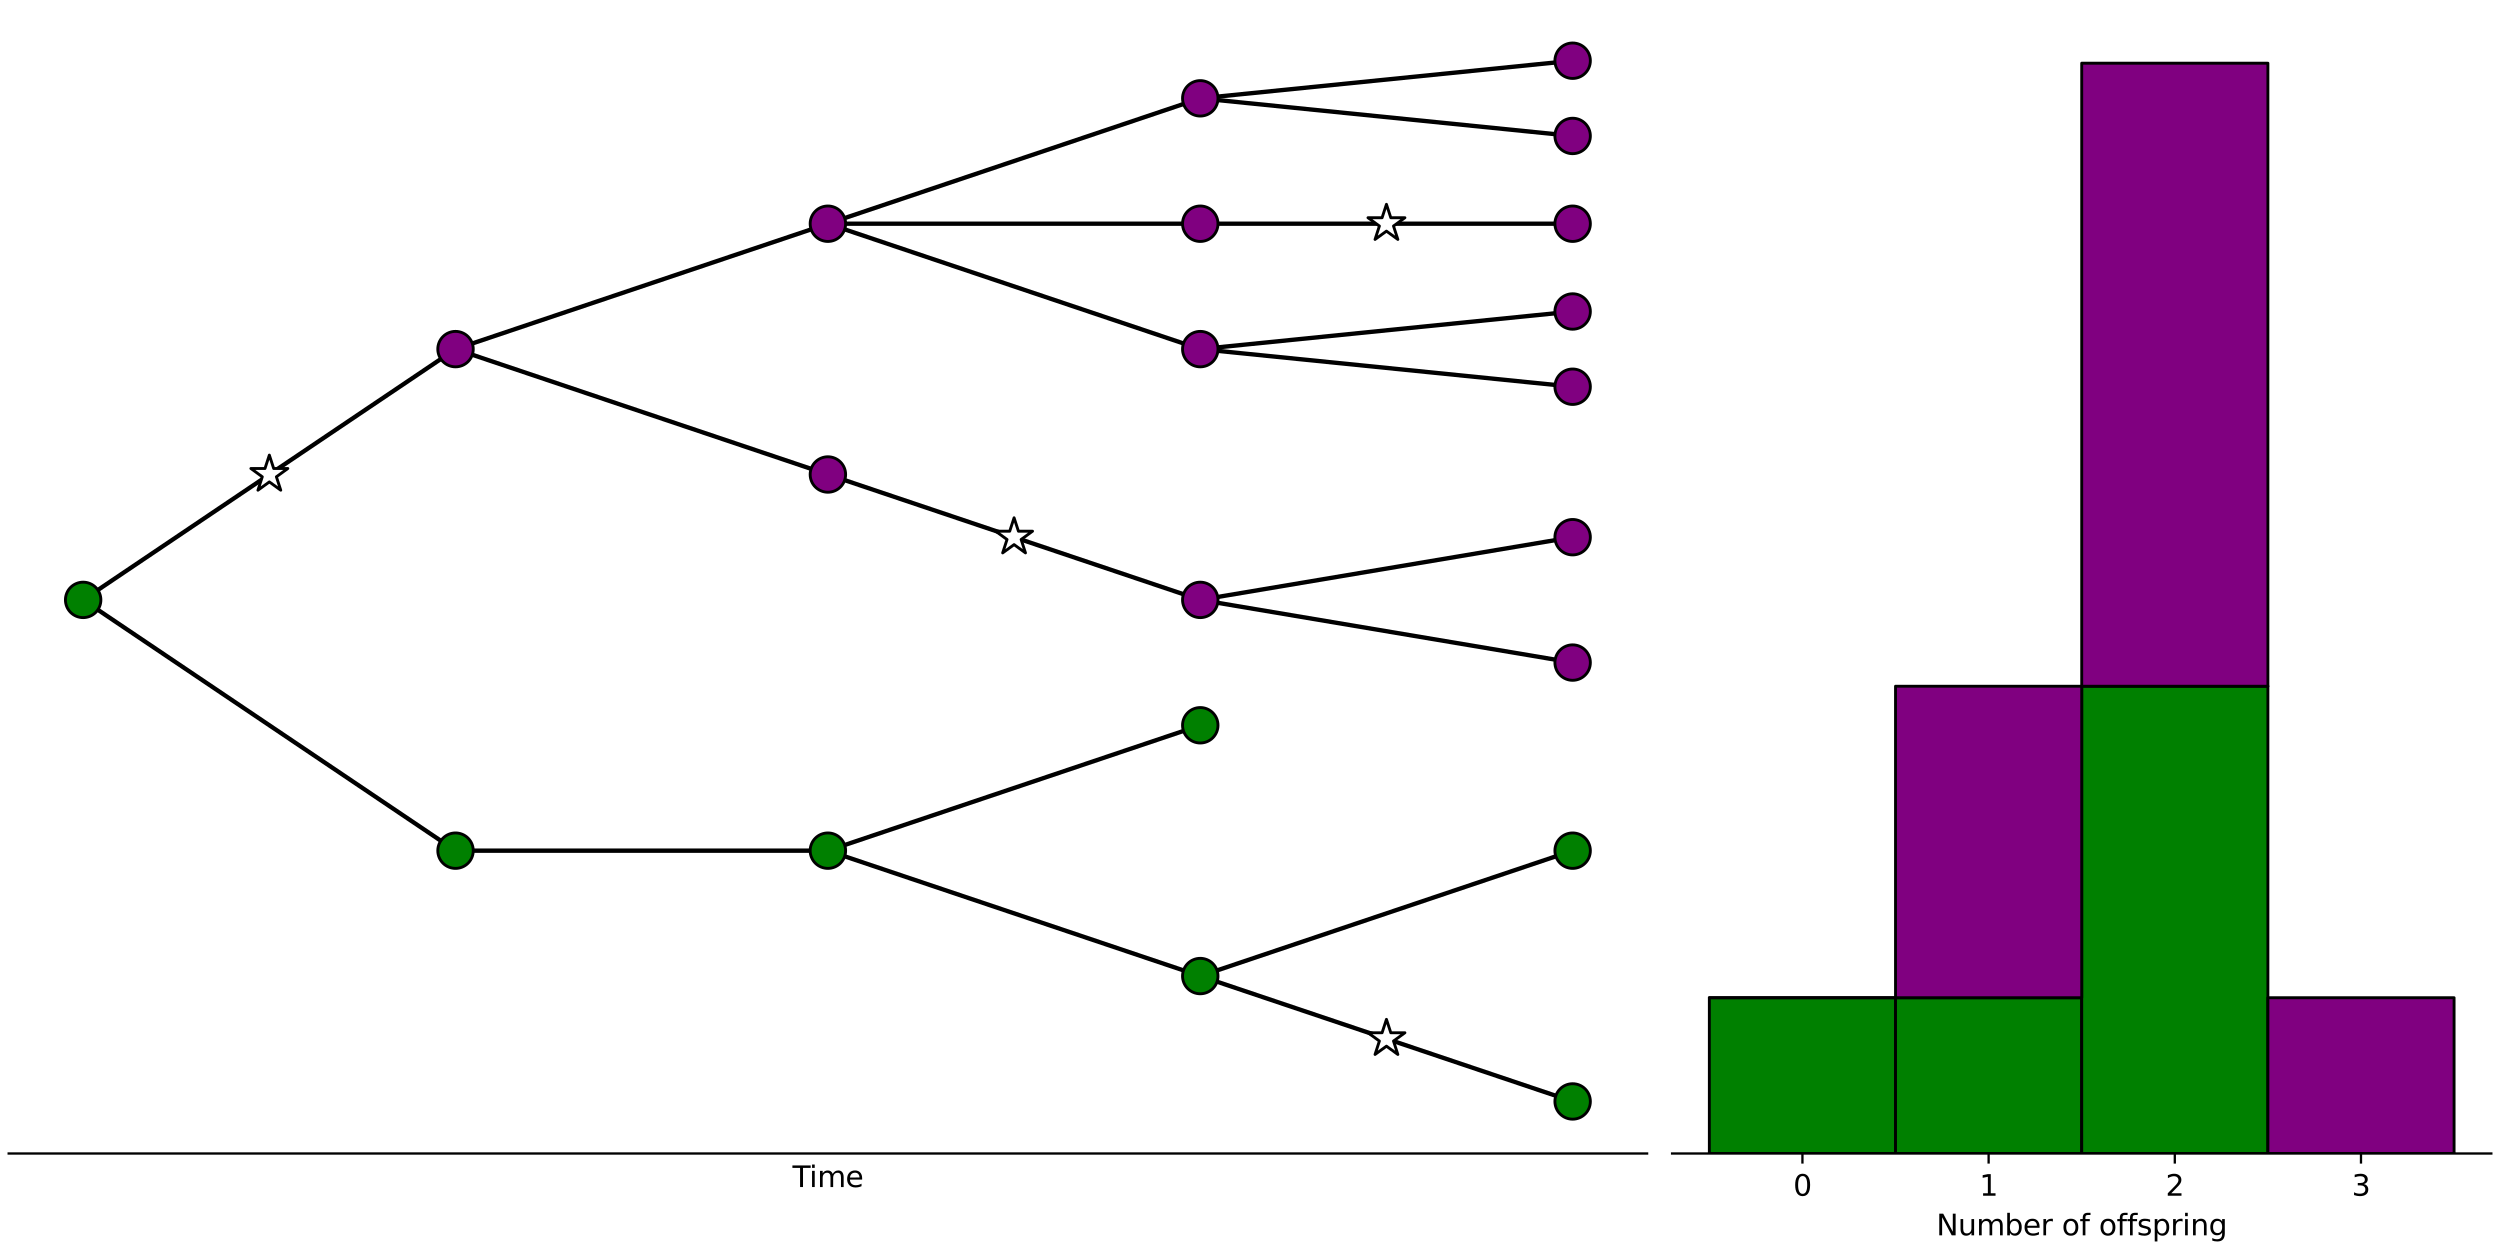 <?xml version="1.0" encoding="utf-8" standalone="no"?>
<!DOCTYPE svg PUBLIC "-//W3C//DTD SVG 1.1//EN"
  "http://www.w3.org/Graphics/SVG/1.1/DTD/svg11.dtd">
<svg xmlns:xlink="http://www.w3.org/1999/xlink" width="864pt" height="432pt" viewBox="0 0 864 432" xmlns="http://www.w3.org/2000/svg" version="1.1">
 <defs>
  <style type="text/css">*{stroke-linejoin: round; stroke-linecap: butt}</style>
 </defs>
 <g id="figure_1">
  <g id="patch_1">
   <path d="M 0 432 
L 864 432 
L 864 0 
L 0 0 
z
" style="fill: #ffffff"/>
  </g>
  <g id="axes_1">
   <g id="patch_2">
    <path d="M 3 398.644 
L 569.24 398.644 
L 569.24 3 
L 3 3 
z
" style="fill: #ffffff"/>
   </g>
   <g id="matplotlib.axis_1">
    <g id="text_1">
     <!-- Time -->
     <g transform="translate(273.886 410.242)scale(0.1 -0.1)">
      <defs>
       <path id="DejaVuSans-54" d="M -19 4666 
L 3928 4666 
L 3928 4134 
L 2272 4134 
L 2272 0 
L 1638 0 
L 1638 4134 
L -19 4134 
L -19 4666 
z
" transform="scale(0.016)"/>
       <path id="DejaVuSans-69" d="M 603 3500 
L 1178 3500 
L 1178 0 
L 603 0 
L 603 3500 
z
M 603 4863 
L 1178 4863 
L 1178 4134 
L 603 4134 
L 603 4863 
z
" transform="scale(0.016)"/>
       <path id="DejaVuSans-6d" d="M 3328 2828 
Q 3544 3216 3844 3400 
Q 4144 3584 4550 3584 
Q 5097 3584 5394 3201 
Q 5691 2819 5691 2113 
L 5691 0 
L 5113 0 
L 5113 2094 
Q 5113 2597 4934 2840 
Q 4756 3084 4391 3084 
Q 3944 3084 3684 2787 
Q 3425 2491 3425 1978 
L 3425 0 
L 2847 0 
L 2847 2094 
Q 2847 2600 2669 2842 
Q 2491 3084 2119 3084 
Q 1678 3084 1418 2786 
Q 1159 2488 1159 1978 
L 1159 0 
L 581 0 
L 581 3500 
L 1159 3500 
L 1159 2956 
Q 1356 3278 1631 3431 
Q 1906 3584 2284 3584 
Q 2666 3584 2933 3390 
Q 3200 3197 3328 2828 
z
" transform="scale(0.016)"/>
       <path id="DejaVuSans-65" d="M 3597 1894 
L 3597 1613 
L 953 1613 
Q 991 1019 1311 708 
Q 1631 397 2203 397 
Q 2534 397 2845 478 
Q 3156 559 3463 722 
L 3463 178 
Q 3153 47 2828 -22 
Q 2503 -91 2169 -91 
Q 1331 -91 842 396 
Q 353 884 353 1716 
Q 353 2575 817 3079 
Q 1281 3584 2069 3584 
Q 2775 3584 3186 3129 
Q 3597 2675 3597 1894 
z
M 3022 2063 
Q 3016 2534 2758 2815 
Q 2500 3097 2075 3097 
Q 1594 3097 1305 2825 
Q 1016 2553 972 2059 
L 3022 2063 
z
" transform="scale(0.016)"/>
      </defs>
      <use xlink:href="#DejaVuSans-54"/>
      <use xlink:href="#DejaVuSans-69" x="57.959"/>
      <use xlink:href="#DejaVuSans-6d" x="85.742"/>
      <use xlink:href="#DejaVuSans-65" x="183.154"/>
     </g>
    </g>
   </g>
   <g id="matplotlib.axis_2"/>
   <g id="LineCollection_1">
    <path d="M 157.429 120.653 
L 286.12 77.319 
" clip-path="url(#p180842a011)" style="fill: none; stroke: #000000; stroke-width: 1.5"/>
    <path d="M 157.429 120.653 
L 286.12 163.988 
" clip-path="url(#p180842a011)" style="fill: none; stroke: #000000; stroke-width: 1.5"/>
    <path d="M 286.12 77.319 
L 414.811 33.984 
" clip-path="url(#p180842a011)" style="fill: none; stroke: #000000; stroke-width: 1.5"/>
    <path d="M 286.12 77.319 
L 414.811 77.319 
" clip-path="url(#p180842a011)" style="fill: none; stroke: #000000; stroke-width: 1.5"/>
    <path d="M 286.12 77.319 
L 414.811 120.653 
" clip-path="url(#p180842a011)" style="fill: none; stroke: #000000; stroke-width: 1.5"/>
    <path d="M 286.12 163.988 
L 414.811 207.322 
" clip-path="url(#p180842a011)" style="fill: none; stroke: #000000; stroke-width: 1.5"/>
    <path d="M 414.811 207.322 
L 543.502 185.655 
" clip-path="url(#p180842a011)" style="fill: none; stroke: #000000; stroke-width: 1.5"/>
    <path d="M 414.811 207.322 
L 543.502 228.989 
" clip-path="url(#p180842a011)" style="fill: none; stroke: #000000; stroke-width: 1.5"/>
    <path d="M 414.811 33.984 
L 543.502 20.984 
" clip-path="url(#p180842a011)" style="fill: none; stroke: #000000; stroke-width: 1.5"/>
    <path d="M 414.811 33.984 
L 543.502 46.985 
" clip-path="url(#p180842a011)" style="fill: none; stroke: #000000; stroke-width: 1.5"/>
    <path d="M 414.811 77.319 
L 543.502 77.319 
" clip-path="url(#p180842a011)" style="fill: none; stroke: #000000; stroke-width: 1.5"/>
    <path d="M 414.811 120.653 
L 543.502 107.653 
" clip-path="url(#p180842a011)" style="fill: none; stroke: #000000; stroke-width: 1.5"/>
    <path d="M 414.811 120.653 
L 543.502 133.654 
" clip-path="url(#p180842a011)" style="fill: none; stroke: #000000; stroke-width: 1.5"/>
   </g>
   <g id="LineCollection_2">
    <path d="M 28.738 207.322 
L 157.429 293.991 
" clip-path="url(#p180842a011)" style="fill: none; stroke: #000000; stroke-width: 1.5"/>
    <path d="M 157.429 293.991 
L 286.12 293.991 
" clip-path="url(#p180842a011)" style="fill: none; stroke: #000000; stroke-width: 1.5"/>
    <path d="M 286.12 293.991 
L 414.811 337.325 
" clip-path="url(#p180842a011)" style="fill: none; stroke: #000000; stroke-width: 1.5"/>
    <path d="M 286.12 293.991 
L 414.811 250.656 
" clip-path="url(#p180842a011)" style="fill: none; stroke: #000000; stroke-width: 1.5"/>
    <path d="M 414.811 337.325 
L 543.502 380.66 
" clip-path="url(#p180842a011)" style="fill: none; stroke: #000000; stroke-width: 1.5"/>
    <path d="M 414.811 337.325 
L 543.502 293.991 
" clip-path="url(#p180842a011)" style="fill: none; stroke: #000000; stroke-width: 1.5"/>
   </g>
   <g id="LineCollection_3">
    <path d="M 28.738 207.322 
L 157.429 120.653 
" clip-path="url(#p180842a011)" style="fill: none; stroke: #000000; stroke-width: 1.5"/>
   </g>
   <g id="PathCollection_1">
    <defs>
     <path id="m4d81bb84f7" d="M 0 6.124 
C 1.624 6.124 3.182 5.478 4.33 4.33 
C 5.478 3.182 6.124 1.624 6.124 0 
C 6.124 -1.624 5.478 -3.182 4.33 -4.33 
C 3.182 -5.478 1.624 -6.124 0 -6.124 
C -1.624 -6.124 -3.182 -5.478 -4.33 -4.33 
C -5.478 -3.182 -6.124 -1.624 -6.124 0 
C -6.124 1.624 -5.478 3.182 -4.33 4.33 
C -3.182 5.478 -1.624 6.124 0 6.124 
z
" style="stroke: #000000"/>
    </defs>
    <g clip-path="url(#p180842a011)">
     <use xlink:href="#m4d81bb84f7" x="28.738" y="207.322" style="fill: #008000; stroke: #000000"/>
     <use xlink:href="#m4d81bb84f7" x="157.429" y="293.991" style="fill: #008000; stroke: #000000"/>
     <use xlink:href="#m4d81bb84f7" x="286.12" y="293.991" style="fill: #008000; stroke: #000000"/>
     <use xlink:href="#m4d81bb84f7" x="414.811" y="337.325" style="fill: #008000; stroke: #000000"/>
     <use xlink:href="#m4d81bb84f7" x="414.811" y="250.656" style="fill: #008000; stroke: #000000"/>
     <use xlink:href="#m4d81bb84f7" x="543.502" y="380.66" style="fill: #008000; stroke: #000000"/>
     <use xlink:href="#m4d81bb84f7" x="543.502" y="293.991" style="fill: #008000; stroke: #000000"/>
    </g>
   </g>
   <g id="PathCollection_2">
    <defs>
     <path id="m449a6c3674" d="M 0 6.124 
C 1.624 6.124 3.182 5.478 4.33 4.33 
C 5.478 3.182 6.124 1.624 6.124 0 
C 6.124 -1.624 5.478 -3.182 4.33 -4.33 
C 3.182 -5.478 1.624 -6.124 0 -6.124 
C -1.624 -6.124 -3.182 -5.478 -4.33 -4.33 
C -5.478 -3.182 -6.124 -1.624 -6.124 0 
C -6.124 1.624 -5.478 3.182 -4.33 4.33 
C -3.182 5.478 -1.624 6.124 0 6.124 
z
" style="stroke: #000000"/>
    </defs>
    <g clip-path="url(#p180842a011)">
     <use xlink:href="#m449a6c3674" x="157.429" y="120.653" style="fill: #800080; stroke: #000000"/>
     <use xlink:href="#m449a6c3674" x="286.12" y="77.319" style="fill: #800080; stroke: #000000"/>
     <use xlink:href="#m449a6c3674" x="286.12" y="163.988" style="fill: #800080; stroke: #000000"/>
     <use xlink:href="#m449a6c3674" x="414.811" y="207.322" style="fill: #800080; stroke: #000000"/>
     <use xlink:href="#m449a6c3674" x="414.811" y="33.984" style="fill: #800080; stroke: #000000"/>
     <use xlink:href="#m449a6c3674" x="414.811" y="77.319" style="fill: #800080; stroke: #000000"/>
     <use xlink:href="#m449a6c3674" x="414.811" y="120.653" style="fill: #800080; stroke: #000000"/>
     <use xlink:href="#m449a6c3674" x="543.502" y="20.984" style="fill: #800080; stroke: #000000"/>
     <use xlink:href="#m449a6c3674" x="543.502" y="46.985" style="fill: #800080; stroke: #000000"/>
     <use xlink:href="#m449a6c3674" x="543.502" y="77.319" style="fill: #800080; stroke: #000000"/>
     <use xlink:href="#m449a6c3674" x="543.502" y="107.653" style="fill: #800080; stroke: #000000"/>
     <use xlink:href="#m449a6c3674" x="543.502" y="133.654" style="fill: #800080; stroke: #000000"/>
     <use xlink:href="#m449a6c3674" x="543.502" y="185.655" style="fill: #800080; stroke: #000000"/>
     <use xlink:href="#m449a6c3674" x="543.502" y="228.989" style="fill: #800080; stroke: #000000"/>
    </g>
   </g>
   <g id="PathCollection_3">
    <defs>
     <path id="m3ffbc32033" d="M 0 -6.708 
L -1.506 -2.073 
L -6.38 -2.073 
L -2.437 0.792 
L -3.943 5.427 
L -0 2.562 
L 3.943 5.427 
L 2.437 0.792 
L 6.38 -2.073 
L 1.506 -2.073 
z
" style="stroke: #000000"/>
    </defs>
    <g clip-path="url(#p180842a011)">
     <use xlink:href="#m3ffbc32033" x="350.465" y="185.655" style="fill: #ffffff; stroke: #000000"/>
     <use xlink:href="#m3ffbc32033" x="479.156" y="77.319" style="fill: #ffffff; stroke: #000000"/>
    </g>
   </g>
   <g id="PathCollection_4">
    <g clip-path="url(#p180842a011)">
     <use xlink:href="#m3ffbc32033" x="479.156" y="358.993" style="fill: #ffffff; stroke: #000000"/>
    </g>
   </g>
   <g id="PathCollection_5">
    <g clip-path="url(#p180842a011)">
     <use xlink:href="#m3ffbc32033" x="93.084" y="163.988" style="fill: #ffffff; stroke: #000000"/>
    </g>
   </g>
   <g id="patch_3">
    <path d="M 3 398.644 
L 569.24 398.644 
" style="fill: none; stroke: #000000; stroke-width: 0.8; stroke-linejoin: miter; stroke-linecap: square"/>
   </g>
  </g>
  <g id="axes_2">
   <g id="patch_4">
    <path d="M 577.88 398.644 
L 861 398.644 
L 861 3 
L 577.88 3 
z
" style="fill: #ffffff"/>
   </g>
   <g id="patch_5">
    <path d="M 590.749 398.644 
L 655.094 398.644 
L 655.094 344.814 
L 590.749 344.814 
z
" clip-path="url(#p6db3581120)" style="fill: #008000; stroke: #000000; stroke-linejoin: miter"/>
   </g>
   <g id="patch_6">
    <path d="M 655.094 398.644 
L 719.44 398.644 
L 719.44 344.814 
L 655.094 344.814 
z
" clip-path="url(#p6db3581120)" style="fill: #008000; stroke: #000000; stroke-linejoin: miter"/>
   </g>
   <g id="patch_7">
    <path d="M 719.44 398.644 
L 783.785 398.644 
L 783.785 237.156 
L 719.44 237.156 
z
" clip-path="url(#p6db3581120)" style="fill: #008000; stroke: #000000; stroke-linejoin: miter"/>
   </g>
   <g id="patch_8">
    <path d="M 783.785 398.644 
L 848.131 398.644 
L 848.131 398.644 
L 783.785 398.644 
z
" clip-path="url(#p6db3581120)" style="fill: #008000; stroke: #000000; stroke-linejoin: miter"/>
   </g>
   <g id="patch_9">
    <path d="M 590.749 344.814 
L 655.094 344.814 
L 655.094 344.814 
L 590.749 344.814 
z
" clip-path="url(#p6db3581120)" style="fill: #800080; stroke: #000000; stroke-linejoin: miter"/>
   </g>
   <g id="patch_10">
    <path d="M 655.094 344.814 
L 719.44 344.814 
L 719.44 237.156 
L 655.094 237.156 
z
" clip-path="url(#p6db3581120)" style="fill: #800080; stroke: #000000; stroke-linejoin: miter"/>
   </g>
   <g id="patch_11">
    <path d="M 719.44 237.156 
L 783.785 237.156 
L 783.785 21.84 
L 719.44 21.84 
z
" clip-path="url(#p6db3581120)" style="fill: #800080; stroke: #000000; stroke-linejoin: miter"/>
   </g>
   <g id="patch_12">
    <path d="M 783.785 398.644 
L 848.131 398.644 
L 848.131 344.814 
L 783.785 344.814 
z
" clip-path="url(#p6db3581120)" style="fill: #800080; stroke: #000000; stroke-linejoin: miter"/>
   </g>
   <g id="matplotlib.axis_3">
    <g id="xtick_1">
     <g id="line2d_1">
      <defs>
       <path id="m9bc1f5ab44" d="M 0 0 
L 0 3.5 
" style="stroke: #000000; stroke-width: 0.8"/>
      </defs>
      <g>
       <use xlink:href="#m9bc1f5ab44" x="622.922" y="398.644" style="stroke: #000000; stroke-width: 0.8"/>
      </g>
     </g>
     <g id="text_2">
      <!-- 0 -->
      <g transform="translate(619.74 413.242)scale(0.1 -0.1)">
       <defs>
        <path id="DejaVuSans-30" d="M 2034 4250 
Q 1547 4250 1301 3770 
Q 1056 3291 1056 2328 
Q 1056 1369 1301 889 
Q 1547 409 2034 409 
Q 2525 409 2770 889 
Q 3016 1369 3016 2328 
Q 3016 3291 2770 3770 
Q 2525 4250 2034 4250 
z
M 2034 4750 
Q 2819 4750 3233 4129 
Q 3647 3509 3647 2328 
Q 3647 1150 3233 529 
Q 2819 -91 2034 -91 
Q 1250 -91 836 529 
Q 422 1150 422 2328 
Q 422 3509 836 4129 
Q 1250 4750 2034 4750 
z
" transform="scale(0.016)"/>
       </defs>
       <use xlink:href="#DejaVuSans-30"/>
      </g>
     </g>
    </g>
    <g id="xtick_2">
     <g id="line2d_2">
      <g>
       <use xlink:href="#m9bc1f5ab44" x="687.267" y="398.644" style="stroke: #000000; stroke-width: 0.8"/>
      </g>
     </g>
     <g id="text_3">
      <!-- 1 -->
      <g transform="translate(684.086 413.242)scale(0.1 -0.1)">
       <defs>
        <path id="DejaVuSans-31" d="M 794 531 
L 1825 531 
L 1825 4091 
L 703 3866 
L 703 4441 
L 1819 4666 
L 2450 4666 
L 2450 531 
L 3481 531 
L 3481 0 
L 794 0 
L 794 531 
z
" transform="scale(0.016)"/>
       </defs>
       <use xlink:href="#DejaVuSans-31"/>
      </g>
     </g>
    </g>
    <g id="xtick_3">
     <g id="line2d_3">
      <g>
       <use xlink:href="#m9bc1f5ab44" x="751.613" y="398.644" style="stroke: #000000; stroke-width: 0.8"/>
      </g>
     </g>
     <g id="text_4">
      <!-- 2 -->
      <g transform="translate(748.431 413.242)scale(0.1 -0.1)">
       <defs>
        <path id="DejaVuSans-32" d="M 1228 531 
L 3431 531 
L 3431 0 
L 469 0 
L 469 531 
Q 828 903 1448 1529 
Q 2069 2156 2228 2338 
Q 2531 2678 2651 2914 
Q 2772 3150 2772 3378 
Q 2772 3750 2511 3984 
Q 2250 4219 1831 4219 
Q 1534 4219 1204 4116 
Q 875 4013 500 3803 
L 500 4441 
Q 881 4594 1212 4672 
Q 1544 4750 1819 4750 
Q 2544 4750 2975 4387 
Q 3406 4025 3406 3419 
Q 3406 3131 3298 2873 
Q 3191 2616 2906 2266 
Q 2828 2175 2409 1742 
Q 1991 1309 1228 531 
z
" transform="scale(0.016)"/>
       </defs>
       <use xlink:href="#DejaVuSans-32"/>
      </g>
     </g>
    </g>
    <g id="xtick_4">
     <g id="line2d_4">
      <g>
       <use xlink:href="#m9bc1f5ab44" x="815.958" y="398.644" style="stroke: #000000; stroke-width: 0.8"/>
      </g>
     </g>
     <g id="text_5">
      <!-- 3 -->
      <g transform="translate(812.777 413.242)scale(0.1 -0.1)">
       <defs>
        <path id="DejaVuSans-33" d="M 2597 2516 
Q 3050 2419 3304 2112 
Q 3559 1806 3559 1356 
Q 3559 666 3084 287 
Q 2609 -91 1734 -91 
Q 1441 -91 1130 -33 
Q 819 25 488 141 
L 488 750 
Q 750 597 1062 519 
Q 1375 441 1716 441 
Q 2309 441 2620 675 
Q 2931 909 2931 1356 
Q 2931 1769 2642 2001 
Q 2353 2234 1838 2234 
L 1294 2234 
L 1294 2753 
L 1863 2753 
Q 2328 2753 2575 2939 
Q 2822 3125 2822 3475 
Q 2822 3834 2567 4026 
Q 2313 4219 1838 4219 
Q 1578 4219 1281 4162 
Q 984 4106 628 3988 
L 628 4550 
Q 988 4650 1302 4700 
Q 1616 4750 1894 4750 
Q 2613 4750 3031 4423 
Q 3450 4097 3450 3541 
Q 3450 3153 3228 2886 
Q 3006 2619 2597 2516 
z
" transform="scale(0.016)"/>
       </defs>
       <use xlink:href="#DejaVuSans-33"/>
      </g>
     </g>
    </g>
    <g id="text_6">
     <!-- Number of offspring -->
     <g transform="translate(669.21 426.92)scale(0.1 -0.1)">
      <defs>
       <path id="DejaVuSans-4e" d="M 628 4666 
L 1478 4666 
L 3547 763 
L 3547 4666 
L 4159 4666 
L 4159 0 
L 3309 0 
L 1241 3903 
L 1241 0 
L 628 0 
L 628 4666 
z
" transform="scale(0.016)"/>
       <path id="DejaVuSans-75" d="M 544 1381 
L 544 3500 
L 1119 3500 
L 1119 1403 
Q 1119 906 1312 657 
Q 1506 409 1894 409 
Q 2359 409 2629 706 
Q 2900 1003 2900 1516 
L 2900 3500 
L 3475 3500 
L 3475 0 
L 2900 0 
L 2900 538 
Q 2691 219 2414 64 
Q 2138 -91 1772 -91 
Q 1169 -91 856 284 
Q 544 659 544 1381 
z
M 1991 3584 
L 1991 3584 
z
" transform="scale(0.016)"/>
       <path id="DejaVuSans-62" d="M 3116 1747 
Q 3116 2381 2855 2742 
Q 2594 3103 2138 3103 
Q 1681 3103 1420 2742 
Q 1159 2381 1159 1747 
Q 1159 1113 1420 752 
Q 1681 391 2138 391 
Q 2594 391 2855 752 
Q 3116 1113 3116 1747 
z
M 1159 2969 
Q 1341 3281 1617 3432 
Q 1894 3584 2278 3584 
Q 2916 3584 3314 3078 
Q 3713 2572 3713 1747 
Q 3713 922 3314 415 
Q 2916 -91 2278 -91 
Q 1894 -91 1617 61 
Q 1341 213 1159 525 
L 1159 0 
L 581 0 
L 581 4863 
L 1159 4863 
L 1159 2969 
z
" transform="scale(0.016)"/>
       <path id="DejaVuSans-72" d="M 2631 2963 
Q 2534 3019 2420 3045 
Q 2306 3072 2169 3072 
Q 1681 3072 1420 2755 
Q 1159 2438 1159 1844 
L 1159 0 
L 581 0 
L 581 3500 
L 1159 3500 
L 1159 2956 
Q 1341 3275 1631 3429 
Q 1922 3584 2338 3584 
Q 2397 3584 2469 3576 
Q 2541 3569 2628 3553 
L 2631 2963 
z
" transform="scale(0.016)"/>
       <path id="DejaVuSans-20" transform="scale(0.016)"/>
       <path id="DejaVuSans-6f" d="M 1959 3097 
Q 1497 3097 1228 2736 
Q 959 2375 959 1747 
Q 959 1119 1226 758 
Q 1494 397 1959 397 
Q 2419 397 2687 759 
Q 2956 1122 2956 1747 
Q 2956 2369 2687 2733 
Q 2419 3097 1959 3097 
z
M 1959 3584 
Q 2709 3584 3137 3096 
Q 3566 2609 3566 1747 
Q 3566 888 3137 398 
Q 2709 -91 1959 -91 
Q 1206 -91 779 398 
Q 353 888 353 1747 
Q 353 2609 779 3096 
Q 1206 3584 1959 3584 
z
" transform="scale(0.016)"/>
       <path id="DejaVuSans-66" d="M 2375 4863 
L 2375 4384 
L 1825 4384 
Q 1516 4384 1395 4259 
Q 1275 4134 1275 3809 
L 1275 3500 
L 2222 3500 
L 2222 3053 
L 1275 3053 
L 1275 0 
L 697 0 
L 697 3053 
L 147 3053 
L 147 3500 
L 697 3500 
L 697 3744 
Q 697 4328 969 4595 
Q 1241 4863 1831 4863 
L 2375 4863 
z
" transform="scale(0.016)"/>
       <path id="DejaVuSans-73" d="M 2834 3397 
L 2834 2853 
Q 2591 2978 2328 3040 
Q 2066 3103 1784 3103 
Q 1356 3103 1142 2972 
Q 928 2841 928 2578 
Q 928 2378 1081 2264 
Q 1234 2150 1697 2047 
L 1894 2003 
Q 2506 1872 2764 1633 
Q 3022 1394 3022 966 
Q 3022 478 2636 193 
Q 2250 -91 1575 -91 
Q 1294 -91 989 -36 
Q 684 19 347 128 
L 347 722 
Q 666 556 975 473 
Q 1284 391 1588 391 
Q 1994 391 2212 530 
Q 2431 669 2431 922 
Q 2431 1156 2273 1281 
Q 2116 1406 1581 1522 
L 1381 1569 
Q 847 1681 609 1914 
Q 372 2147 372 2553 
Q 372 3047 722 3315 
Q 1072 3584 1716 3584 
Q 2034 3584 2315 3537 
Q 2597 3491 2834 3397 
z
" transform="scale(0.016)"/>
       <path id="DejaVuSans-70" d="M 1159 525 
L 1159 -1331 
L 581 -1331 
L 581 3500 
L 1159 3500 
L 1159 2969 
Q 1341 3281 1617 3432 
Q 1894 3584 2278 3584 
Q 2916 3584 3314 3078 
Q 3713 2572 3713 1747 
Q 3713 922 3314 415 
Q 2916 -91 2278 -91 
Q 1894 -91 1617 61 
Q 1341 213 1159 525 
z
M 3116 1747 
Q 3116 2381 2855 2742 
Q 2594 3103 2138 3103 
Q 1681 3103 1420 2742 
Q 1159 2381 1159 1747 
Q 1159 1113 1420 752 
Q 1681 391 2138 391 
Q 2594 391 2855 752 
Q 3116 1113 3116 1747 
z
" transform="scale(0.016)"/>
       <path id="DejaVuSans-6e" d="M 3513 2113 
L 3513 0 
L 2938 0 
L 2938 2094 
Q 2938 2591 2744 2837 
Q 2550 3084 2163 3084 
Q 1697 3084 1428 2787 
Q 1159 2491 1159 1978 
L 1159 0 
L 581 0 
L 581 3500 
L 1159 3500 
L 1159 2956 
Q 1366 3272 1645 3428 
Q 1925 3584 2291 3584 
Q 2894 3584 3203 3211 
Q 3513 2838 3513 2113 
z
" transform="scale(0.016)"/>
       <path id="DejaVuSans-67" d="M 2906 1791 
Q 2906 2416 2648 2759 
Q 2391 3103 1925 3103 
Q 1463 3103 1205 2759 
Q 947 2416 947 1791 
Q 947 1169 1205 825 
Q 1463 481 1925 481 
Q 2391 481 2648 825 
Q 2906 1169 2906 1791 
z
M 3481 434 
Q 3481 -459 3084 -895 
Q 2688 -1331 1869 -1331 
Q 1566 -1331 1297 -1286 
Q 1028 -1241 775 -1147 
L 775 -588 
Q 1028 -725 1275 -790 
Q 1522 -856 1778 -856 
Q 2344 -856 2625 -561 
Q 2906 -266 2906 331 
L 2906 616 
Q 2728 306 2450 153 
Q 2172 0 1784 0 
Q 1141 0 747 490 
Q 353 981 353 1791 
Q 353 2603 747 3093 
Q 1141 3584 1784 3584 
Q 2172 3584 2450 3431 
Q 2728 3278 2906 2969 
L 2906 3500 
L 3481 3500 
L 3481 434 
z
" transform="scale(0.016)"/>
      </defs>
      <use xlink:href="#DejaVuSans-4e"/>
      <use xlink:href="#DejaVuSans-75" x="74.805"/>
      <use xlink:href="#DejaVuSans-6d" x="138.184"/>
      <use xlink:href="#DejaVuSans-62" x="235.596"/>
      <use xlink:href="#DejaVuSans-65" x="299.072"/>
      <use xlink:href="#DejaVuSans-72" x="360.596"/>
      <use xlink:href="#DejaVuSans-20" x="401.709"/>
      <use xlink:href="#DejaVuSans-6f" x="433.496"/>
      <use xlink:href="#DejaVuSans-66" x="494.678"/>
      <use xlink:href="#DejaVuSans-20" x="529.883"/>
      <use xlink:href="#DejaVuSans-6f" x="561.67"/>
      <use xlink:href="#DejaVuSans-66" x="622.852"/>
      <use xlink:href="#DejaVuSans-66" x="658.057"/>
      <use xlink:href="#DejaVuSans-73" x="693.262"/>
      <use xlink:href="#DejaVuSans-70" x="745.361"/>
      <use xlink:href="#DejaVuSans-72" x="808.838"/>
      <use xlink:href="#DejaVuSans-69" x="849.951"/>
      <use xlink:href="#DejaVuSans-6e" x="877.734"/>
      <use xlink:href="#DejaVuSans-67" x="941.113"/>
     </g>
    </g>
   </g>
   <g id="matplotlib.axis_4"/>
   <g id="patch_13">
    <path d="M 577.88 398.644 
L 861 398.644 
" style="fill: none; stroke: #000000; stroke-width: 0.8; stroke-linejoin: miter; stroke-linecap: square"/>
   </g>
  </g>
 </g>
 <defs>
  <clipPath id="p180842a011">
   <rect x="3" y="3" width="566.24" height="395.643"/>
  </clipPath>
  <clipPath id="p6db3581120">
   <rect x="577.88" y="3" width="283.12" height="395.643"/>
  </clipPath>
 </defs>
</svg>
